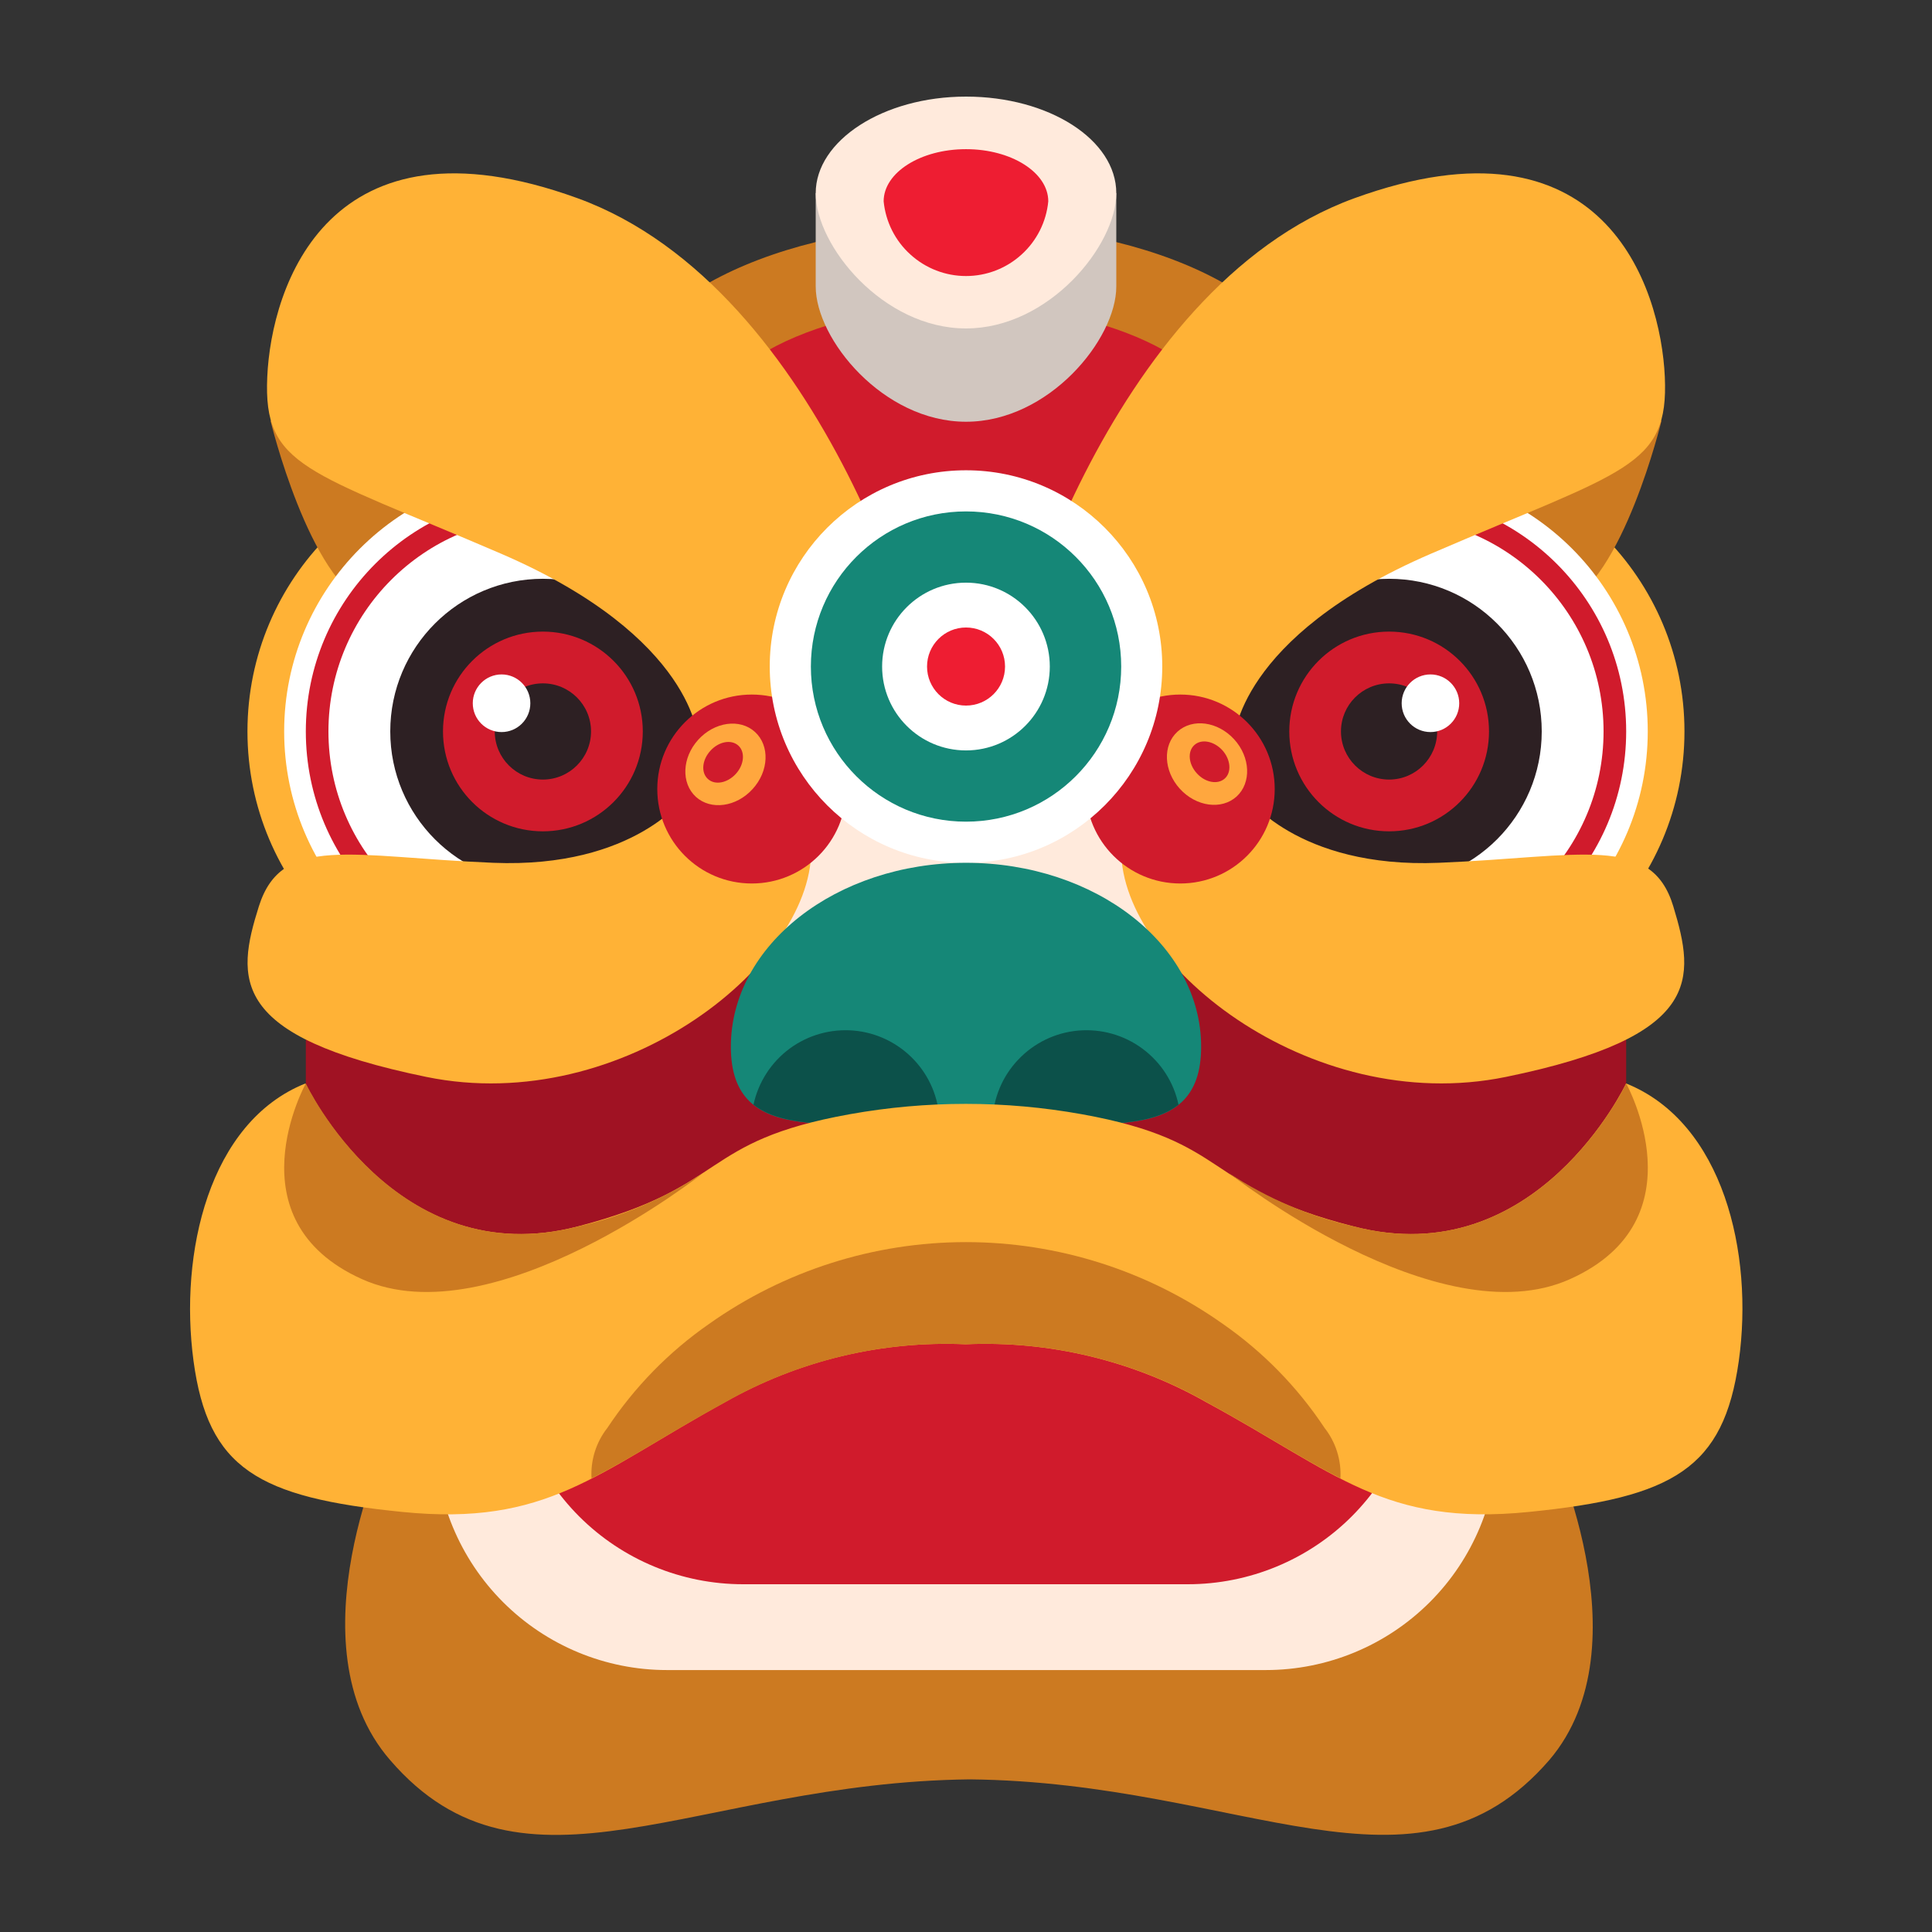 <svg width="24" height="24" viewBox="0 0 24 24" fill="none" xmlns="http://www.w3.org/2000/svg">
<rect x="0" y="0" width="24" height="24" fill="#333333" stroke="none"/>
<path d="M17.484 12.528C19.384 12.528 20.925 10.987 20.925 9.086C20.925 7.186 19.384 5.645 17.484 5.645C15.583 5.645 14.042 7.186 14.042 9.086C14.042 10.987 15.583 12.528 17.484 12.528Z" fill="#FFB236"/>
<path d="M6.516 12.528C8.417 12.528 9.957 10.987 9.957 9.086C9.957 7.186 8.417 5.645 6.516 5.645C4.615 5.645 3.074 7.186 3.074 9.086C3.074 10.987 4.615 12.528 6.516 12.528Z" fill="#FFB236"/>
<path d="M19.229 17.863L12.029 18.526L4.829 17.863C4.829 17.863 3.6 20.429 4.846 21.864C6.5 23.784 8.64 22.142 12.046 22.104C15.442 22.138 17.585 23.784 19.246 21.864C20.47 20.429 19.229 17.863 19.229 17.863Z" fill="#CC7A21"/>
<path d="M5.405 16.049H18.605V17.866C18.605 18.629 18.302 19.362 17.762 19.902C17.222 20.442 16.489 20.746 15.725 20.746H8.285C7.521 20.746 6.789 20.442 6.249 19.902C5.709 19.362 5.405 18.629 5.405 17.866V16.049Z" fill="#FFEADC"/>
<path d="M6.355 16.049H17.635V16.8C17.635 17.564 17.332 18.296 16.792 18.837C16.252 19.377 15.519 19.68 14.755 19.68H9.231C8.467 19.68 7.734 19.377 7.194 18.837C6.654 18.296 6.351 17.564 6.351 16.8V16.049H6.355Z" fill="#D01B2C"/>
<path d="M12 7.188C14.38 7.188 16.31 6.204 16.31 4.99C16.31 3.775 14.38 2.791 12 2.791C9.619 2.791 7.689 3.775 7.689 4.99C7.689 6.204 9.619 7.188 12 7.188Z" fill="#CC7A21"/>
<path d="M12 7.19C13.836 7.19 15.324 6.431 15.324 5.494C15.324 4.556 13.836 3.797 12 3.797C10.164 3.797 8.676 4.556 8.676 5.494C8.676 6.431 10.164 7.19 12 7.19Z" fill="#D01B2C"/>
<path d="M3.799 12.914V13.459C3.799 13.459 3.741 16.771 6.132 16.32C7.744 15.984 9.311 15.458 10.8 14.753V10.032L3.799 12.914Z" fill="#A01223"/>
<path d="M3.36 5.225C3.36 5.225 3.84 7.217 4.589 7.517C5.338 7.817 6.939 6.667 6.939 6.667L3.36 5.225Z" fill="#CC7A21"/>
<path d="M6.744 12.3C8.519 12.3 9.957 10.861 9.957 9.086C9.957 7.312 8.519 5.873 6.744 5.873C4.969 5.873 3.53 7.312 3.53 9.086C3.53 10.861 4.969 12.3 6.744 12.3Z" fill="white"/>
<path d="M6.744 12.031C8.37 12.031 9.688 10.713 9.688 9.086C9.688 7.46 8.37 6.142 6.744 6.142C5.117 6.142 3.799 7.46 3.799 9.086C3.799 10.713 5.117 12.031 6.744 12.031Z" fill="#D01B2C"/>
<path d="M6.744 11.75C8.215 11.75 9.408 10.558 9.408 9.086C9.408 7.615 8.215 6.422 6.744 6.422C5.273 6.422 4.08 7.615 4.08 9.086C4.08 10.558 5.273 11.75 6.744 11.75Z" fill="white"/>
<path d="M6.744 10.982C7.791 10.982 8.64 10.133 8.64 9.086C8.64 8.039 7.791 7.19 6.744 7.19C5.697 7.19 4.848 8.039 4.848 9.086C4.848 10.133 5.697 10.982 6.744 10.982Z" fill="#2D2023"/>
<path d="M8.672 9.187C8.672 9.187 8.64 7.92 6.224 6.878C3.807 5.837 3.269 5.806 3.32 4.682C3.37 3.559 4.08 1.339 7.174 2.462C10.268 3.586 11.568 8.357 11.52 8.765C11.472 9.173 10.169 10.8 8.672 9.187Z" fill="#FFB236"/>
<path d="M6.744 10.327C7.429 10.327 7.985 9.772 7.985 9.086C7.985 8.401 7.429 7.846 6.744 7.846C6.058 7.846 5.503 8.401 5.503 9.086C5.503 9.772 6.058 10.327 6.744 10.327Z" fill="#D01B2C"/>
<path d="M6.744 9.684C7.074 9.684 7.342 9.416 7.342 9.086C7.342 8.756 7.074 8.489 6.744 8.489C6.414 8.489 6.146 8.756 6.146 9.086C6.146 9.416 6.414 9.684 6.744 9.684Z" fill="#2D2023"/>
<path d="M6.231 9.094C6.428 9.094 6.588 8.934 6.588 8.736C6.588 8.539 6.428 8.378 6.231 8.378C6.033 8.378 5.873 8.539 5.873 8.736C5.873 8.934 6.033 9.094 6.231 9.094Z" fill="white"/>
<path d="M20.201 12.914V13.459C20.201 13.459 20.259 16.771 17.868 16.322C16.256 15.986 14.689 15.459 13.2 14.753V10.032L20.201 12.914Z" fill="#A01223"/>
<path d="M12 12.655C13.623 12.655 14.938 11.886 14.938 10.937C14.938 9.988 13.623 9.218 12 9.218C10.378 9.218 9.062 9.988 9.062 10.937C9.062 11.886 10.378 12.655 12 12.655Z" fill="#FFEADC"/>
<path d="M8.527 9.881C8.527 9.881 7.894 10.79 6.127 10.718C4.361 10.646 3.502 10.356 3.216 11.258C2.931 12.161 2.849 12.876 5.297 13.378C7.745 13.879 10.15 11.938 10.075 10.498C10.001 9.058 8.527 9.881 8.527 9.881Z" fill="#FFB236"/>
<path d="M12.338 2.4C12.114 2.371 11.886 2.371 11.662 2.4H10.133V3.559C10.133 4.212 10.97 5.239 12 5.239C13.03 5.239 13.867 4.214 13.867 3.559V2.4H12.338Z" fill="#D1C6BF"/>
<path d="M20.64 5.225C20.64 5.225 20.16 7.217 19.411 7.517C18.662 7.817 17.061 6.667 17.061 6.667L20.64 5.225Z" fill="#CC7A21"/>
<path d="M17.256 12.3C19.03 12.3 20.469 10.861 20.469 9.086C20.469 7.312 19.03 5.873 17.256 5.873C15.481 5.873 14.042 7.312 14.042 9.086C14.042 10.861 15.481 12.3 17.256 12.3Z" fill="white"/>
<path d="M17.256 12.031C18.883 12.031 20.201 10.713 20.201 9.086C20.201 7.46 18.883 6.142 17.256 6.142C15.63 6.142 14.312 7.46 14.312 9.086C14.312 10.713 15.63 12.031 17.256 12.031Z" fill="#D01B2C"/>
<path d="M17.256 11.75C18.727 11.75 19.92 10.558 19.92 9.086C19.92 7.615 18.727 6.422 17.256 6.422C15.784 6.422 14.592 7.615 14.592 9.086C14.592 10.558 15.784 11.75 17.256 11.75Z" fill="white"/>
<path d="M17.256 10.982C18.303 10.982 19.152 10.133 19.152 9.086C19.152 8.039 18.303 7.19 17.256 7.19C16.209 7.19 15.36 8.039 15.36 9.086C15.36 10.133 16.209 10.982 17.256 10.982Z" fill="#2D2023"/>
<path d="M15.473 9.881C15.473 9.881 16.106 10.79 17.873 10.718C19.639 10.646 20.513 10.356 20.786 11.258C21.06 12.161 21.154 12.876 18.706 13.378C16.258 13.879 13.853 11.938 13.93 10.498C14.006 9.058 15.473 9.881 15.473 9.881Z" fill="#FFB236"/>
<path d="M15.329 9.187C15.329 9.187 15.36 7.92 17.777 6.878C20.193 5.837 20.731 5.806 20.681 4.682C20.63 3.559 19.92 1.339 16.826 2.462C13.733 3.586 12.432 8.357 12.48 8.765C12.528 9.173 13.831 10.8 15.329 9.187Z" fill="#FFB236"/>
<path d="M14.662 10.975C15.31 10.975 15.835 10.45 15.835 9.802C15.835 9.153 15.31 8.628 14.662 8.628C14.014 8.628 13.488 9.153 13.488 9.802C13.488 10.45 14.014 10.975 14.662 10.975Z" fill="#D01B2C"/>
<path d="M15.361 9.895C15.547 9.725 15.534 9.407 15.332 9.185C15.129 8.962 14.814 8.919 14.627 9.089C14.441 9.258 14.454 9.576 14.657 9.799C14.859 10.021 15.174 10.064 15.361 9.895Z" fill="#FFA73E"/>
<path d="M15.215 9.671C15.302 9.592 15.288 9.434 15.184 9.319C15.079 9.205 14.924 9.176 14.837 9.255C14.749 9.335 14.763 9.492 14.868 9.607C14.972 9.722 15.127 9.75 15.215 9.671Z" fill="#D01B2C"/>
<path d="M9.339 10.975C9.987 10.975 10.512 10.45 10.512 9.802C10.512 9.153 9.987 8.628 9.339 8.628C8.69 8.628 8.165 9.153 8.165 9.802C8.165 10.45 8.69 10.975 9.339 10.975Z" fill="#D01B2C"/>
<path d="M9.349 9.802C9.552 9.58 9.565 9.262 9.378 9.092C9.192 8.923 8.877 8.966 8.674 9.189C8.472 9.411 8.459 9.729 8.645 9.899C8.831 10.068 9.147 10.025 9.349 9.802Z" fill="#FFA73E"/>
<path d="M9.141 9.613C9.245 9.499 9.259 9.341 9.172 9.262C9.084 9.182 8.929 9.211 8.825 9.326C8.72 9.441 8.706 9.598 8.794 9.677C8.881 9.757 9.036 9.728 9.141 9.613Z" fill="#D01B2C"/>
<path d="M12 10.718C13.347 10.718 14.438 9.627 14.438 8.28C14.438 6.933 13.347 5.842 12 5.842C10.653 5.842 9.562 6.933 9.562 8.28C9.562 9.627 10.653 10.718 12 10.718Z" fill="white"/>
<path d="M12 10.207C13.065 10.207 13.928 9.344 13.928 8.28C13.928 7.216 13.065 6.353 12 6.353C10.936 6.353 10.073 7.216 10.073 8.28C10.073 9.344 10.936 10.207 12 10.207Z" fill="#158777"/>
<path d="M12 9.322C12.575 9.322 13.041 8.855 13.041 8.28C13.041 7.705 12.575 7.238 12 7.238C11.424 7.238 10.958 7.705 10.958 8.28C10.958 8.855 11.424 9.322 12 9.322Z" fill="white"/>
<path d="M12 8.765C12.268 8.765 12.485 8.548 12.485 8.28C12.485 8.012 12.268 7.795 12 7.795C11.733 7.795 11.516 8.012 11.516 8.28C11.516 8.548 11.733 8.765 12 8.765Z" fill="#EE1D32"/>
<path d="M14.921 13.003C14.921 14.266 13.613 13.92 12 13.92C10.387 13.92 9.079 14.266 9.079 13.003C9.079 11.741 10.387 10.718 12 10.718C13.613 10.718 14.921 11.741 14.921 13.003Z" fill="#158777"/>
<path d="M14.64 13.723C14.581 13.444 14.422 13.197 14.192 13.027C13.963 12.857 13.68 12.778 13.396 12.802C13.111 12.827 12.846 12.955 12.65 13.162C12.453 13.368 12.339 13.64 12.329 13.925C13.349 13.949 14.211 14.062 14.64 13.723Z" fill="#0C514A"/>
<path d="M9.36 13.723C9.42 13.444 9.579 13.197 9.808 13.027C10.038 12.857 10.321 12.778 10.605 12.802C10.889 12.827 11.154 12.955 11.351 13.162C11.547 13.368 11.661 13.64 11.672 13.925C10.652 13.949 9.79 14.062 9.36 13.723Z" fill="#0C514A"/>
<path d="M17.256 10.327C17.942 10.327 18.497 9.772 18.497 9.086C18.497 8.401 17.942 7.846 17.256 7.846C16.571 7.846 16.016 8.401 16.016 9.086C16.016 9.772 16.571 10.327 17.256 10.327Z" fill="#D01B2C"/>
<path d="M17.256 9.684C17.586 9.684 17.853 9.416 17.853 9.086C17.853 8.756 17.586 8.489 17.256 8.489C16.926 8.489 16.658 8.756 16.658 9.086C16.658 9.416 16.926 9.684 17.256 9.684Z" fill="#2D2023"/>
<path d="M17.77 9.094C17.967 9.094 18.127 8.934 18.127 8.736C18.127 8.539 17.967 8.378 17.77 8.378C17.572 8.378 17.412 8.539 17.412 8.736C17.412 8.934 17.572 9.094 17.77 9.094Z" fill="white"/>
<path d="M20.2 13.459C20.2 13.459 19.087 15.826 16.816 15.235C14.925 14.755 15.321 14.179 13.437 13.841C12.485 13.67 11.51 13.67 10.557 13.841C8.673 14.179 9.069 14.743 7.178 15.235C4.908 15.826 3.794 13.459 3.794 13.459C2.594 13.939 2.224 15.569 2.404 16.906C2.584 18.242 3.201 18.602 4.999 18.782C6.796 18.962 7.399 18.302 9.004 17.419C9.914 16.903 10.95 16.653 11.995 16.699C13.039 16.653 14.076 16.903 14.985 17.419C16.6 18.293 17.191 18.962 18.991 18.782C20.791 18.602 21.412 18.24 21.6 16.906C21.787 15.571 21.408 13.944 20.2 13.459Z" fill="#FFB236"/>
<path d="M16.817 15.235C16.264 15.11 15.739 14.885 15.267 14.573C15.267 14.573 17.863 16.627 19.503 15.89C21.142 15.154 20.201 13.459 20.201 13.459C20.201 13.459 19.087 15.826 16.817 15.235Z" fill="#CC7A21"/>
<path d="M7.183 15.235C7.736 15.11 8.261 14.885 8.733 14.573C8.733 14.573 6.137 16.627 4.497 15.89C2.858 15.154 3.799 13.459 3.799 13.459C3.799 13.459 4.913 15.826 7.183 15.235Z" fill="#CC7A21"/>
<path d="M16.454 17.738C16.118 17.231 15.689 16.792 15.189 16.445C14.257 15.785 13.142 15.43 11.999 15.43C10.857 15.43 9.742 15.785 8.81 16.445C8.31 16.792 7.881 17.231 7.545 17.738C7.405 17.916 7.335 18.139 7.348 18.365C7.828 18.125 8.33 17.789 9.009 17.419C9.918 16.903 10.955 16.653 11.999 16.699C13.044 16.653 14.081 16.903 14.99 17.419C15.669 17.789 16.168 18.118 16.651 18.365C16.664 18.139 16.594 17.916 16.454 17.738Z" fill="#CC7A21"/>
<path d="M13.867 2.4C13.867 3.05 13.03 4.08 12 4.08C10.97 4.08 10.133 3.053 10.133 2.4C10.133 1.747 10.97 1.2 12 1.2C13.03 1.2 13.867 1.735 13.867 2.4Z" fill="#FFEADC"/>
<path d="M13.022 2.501C12.998 2.755 12.879 2.991 12.69 3.162C12.501 3.334 12.255 3.429 12 3.429C11.745 3.429 11.499 3.334 11.31 3.162C11.12 2.991 11.002 2.755 10.977 2.501C10.977 2.143 11.436 1.853 12 1.853C12.564 1.853 13.022 2.143 13.022 2.501Z" fill="#EE1D32"/>
</svg>
